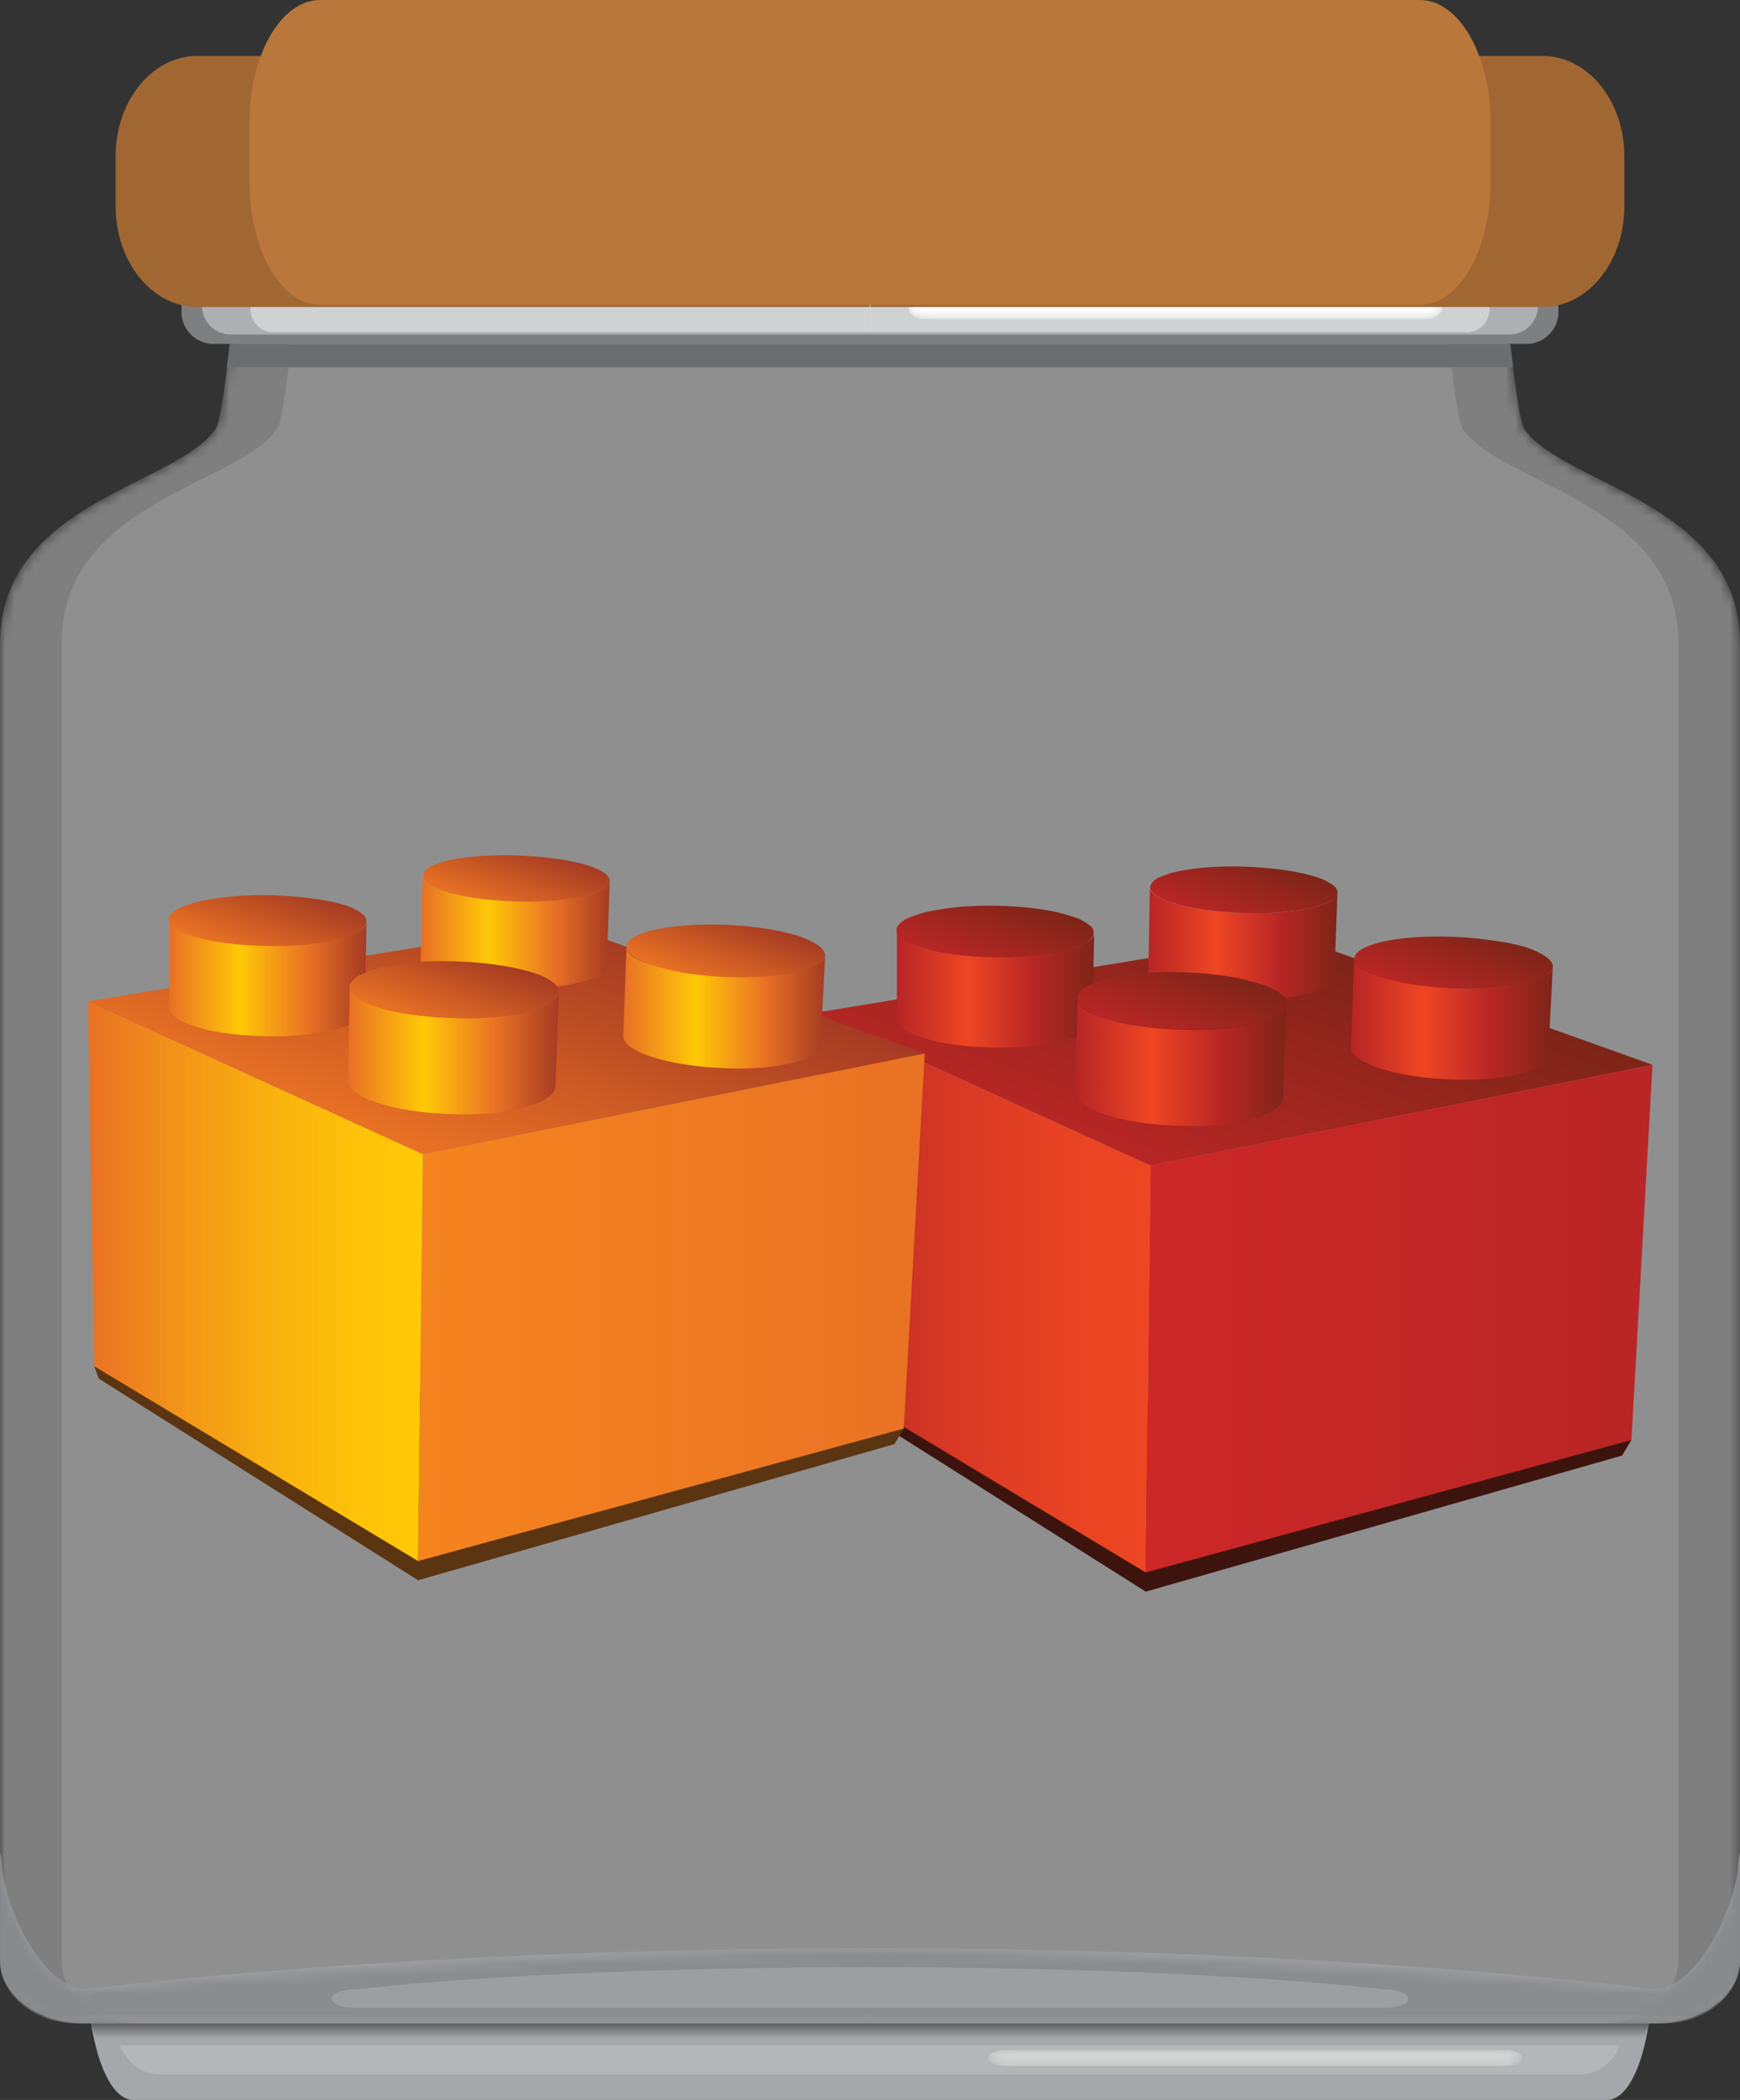 <svg id="Layer_1" data-name="Layer 1" xmlns="http://www.w3.org/2000/svg" xmlns:xlink="http://www.w3.org/1999/xlink" viewBox="0 0 178.55 215.4"><rect x="0" y="0" width="178.55" height="215.4" fill="#333333" stroke="none"/><defs><linearGradient id="linear-gradient" y1="116.49" x2="178.55" y2="116.49" gradientUnits="userSpaceOnUse"><stop offset="0.05" stop-color="#fff"/><stop offset="0.09" stop-color="#fafafa"/><stop offset="0.13" stop-color="#ececec"/><stop offset="0.18" stop-color="#d5d5d5"/><stop offset="0.22" stop-color="#b4b4b4"/><stop offset="0.27" stop-color="#8a8a8a"/><stop offset="0.32" stop-color="#575757"/><stop offset="0.46"/><stop offset="0.55"/><stop offset="0.61" stop-color="#232222"/><stop offset="0.69" stop-color="#4e4c4b"/><stop offset="0.93" stop-color="#fff"/></linearGradient><linearGradient id="linear-gradient-2" x1="126.6" y1="190.01" x2="126.6" y2="207.56" gradientUnits="userSpaceOnUse"><stop offset="0.28"/><stop offset="0.39" stop-color="#030303"/><stop offset="0.49" stop-color="#0e0e0e"/><stop offset="0.57" stop-color="#1f1f1f"/><stop offset="0.66" stop-color="#373737"/><stop offset="0.73" stop-color="#575757"/><stop offset="0.81" stop-color="#7d7d7d"/><stop offset="0.89" stop-color="#ababab"/><stop offset="0.96" stop-color="#dfdfdf"/><stop offset="1" stop-color="#fff"/></linearGradient><linearGradient id="Neutral_4" x1="93.22" y1="31.54" x2="148.04" y2="31.54" gradientUnits="userSpaceOnUse"><stop offset="0.03" stop-color="#231f20"/><stop offset="1" stop-color="#fff"/></linearGradient><linearGradient id="linear-gradient-3" x1="-636.67" y1="190.01" x2="-636.67" y2="207.56" gradientTransform="matrix(-1, 0, 0, 1, -584.72, 0)" xlink:href="#linear-gradient-2"/><linearGradient id="linear-gradient-4" x1="-664.91" y1="11.24" x2="-610.4" y2="11.24" gradientTransform="matrix(-1, 0, 0, 1, -584.72, 0)" gradientUnits="userSpaceOnUse"><stop offset="0.07"/><stop offset="0.88" stop-color="#fff"/><stop offset="0.99"/></linearGradient><linearGradient id="Neutral_4-2" x1="101.39" y1="211.09" x2="156.2" y2="211.09" xlink:href="#Neutral_4"/><linearGradient id="linear-gradient-5" x1="92.2" y1="1.88" x2="144.92" y2="1.88" gradientUnits="userSpaceOnUse"><stop offset="0.03"/><stop offset="0.89" stop-color="#fff"/><stop offset="1"/></linearGradient><mask id="mask" x="0" y="25.42" width="178.55" height="182.14" maskUnits="userSpaceOnUse"><path d="M156.43,44c-1-1.5-2.37-18.62-2.37-18.62H24.49S23.15,42.54,22.12,44C18.16,49.8,0,51.53,0,66V201.11c0,3.56,3.54,6.45,7.9,6.45H170.65c4.36,0,7.9-2.89,7.9-6.45V66C178.55,51.53,160.39,49.8,156.43,44Z" fill="url(#linear-gradient)"/></mask><mask id="mask-2" x="74.66" y="190.01" width="103.89" height="17.54" maskUnits="userSpaceOnUse"><g opacity="0.59"><path d="M178.36,191.16c0,3.56-3.89,12.89-8.69,12.89,0,0-45.89-4.21-95-4.21v7.71h95.2c4.8,0,8.69-2.89,8.69-6.45V190A7.47,7.47,0,0,0,178.36,191.16Z" fill="url(#linear-gradient-2)"/></g></mask><mask id="mask-3" x="93.22" y="30.36" width="54.81" height="2.36" maskUnits="userSpaceOnUse"><path d="M148,31.54c0-.65-.75-1.18-1.69-1.18H94.91c-.93,0-1.69.53-1.69,1.18s.76,1.18,1.69,1.18h51.44C147.28,32.73,148,32.2,148,31.54Z" fill="url(#Neutral_4)"/></mask><mask id="mask-4" x="0" y="190.01" width="103.89" height="17.54" maskUnits="userSpaceOnUse"><g opacity="0.59"><path d="M.19,191.16c0,3.56,3.89,12.89,8.69,12.89,0,0,45.89-4.21,95-4.21v7.71H8.69c-4.8,0-8.69-2.89-8.69-6.45V190A7.47,7.47,0,0,1,.19,191.16Z" fill="url(#linear-gradient-3)"/></g></mask><linearGradient id="linear-gradient-6" x1="89.27" y1="207.56" x2="89.27" y2="209.06" gradientUnits="userSpaceOnUse"><stop offset="0" stop-color="#5e5e5e"/><stop offset="1" stop-color="#a5a7aa"/></linearGradient><mask id="mask-5" x="25.68" y="10.59" width="54.51" height="1.29" maskUnits="userSpaceOnUse"><path d="M80.19,11.24a.73.73,0,0,1-.79.64H26.47a.73.73,0,0,1-.79-.64h0a.73.73,0,0,1,.79-.64H79.4a.73.73,0,0,1,.79.64Z" fill="url(#linear-gradient-4)"/></mask><mask id="mask-6" x="101.39" y="210.26" width="54.81" height="1.65" maskUnits="userSpaceOnUse"><path d="M156.2,211.09c0-.46-.76-.83-1.69-.83H103.07c-.93,0-1.69.37-1.69.83s.76.82,1.69.82h51.44C155.44,211.91,156.2,211.54,156.2,211.09Z" fill="url(#Neutral_4-2)"/></mask><mask id="mask-7" x="92.2" y="0.85" width="52.72" height="2.06" maskUnits="userSpaceOnUse"><path d="M92.2,1.88c0,.57.34,1,.76,1h51.19c.42,0,.76-.46.76-1h0c0-.57-.34-1-.76-1H93c-.42,0-.76.46-.76,1Z" fill="url(#linear-gradient-5)"/></mask><linearGradient id="linear-gradient-7" x1="117.57" y1="135.25" x2="169.57" y2="135.25" gradientUnits="userSpaceOnUse"><stop offset="0" stop-color="#cd2727"/><stop offset="1" stop-color="#b82625"/></linearGradient><linearGradient id="linear-gradient-8" x1="83.69" y1="132.58" x2="118.07" y2="132.58" gradientUnits="userSpaceOnUse"><stop offset="0" stop-color="#b82625"/><stop offset="0.06" stop-color="#bd2925"/><stop offset="0.42" stop-color="#d83924"/><stop offset="0.75" stop-color="#e84323"/><stop offset="1" stop-color="#ee4623"/></linearGradient><linearGradient id="linear-gradient-9" x1="121.45" y1="120.79" x2="130.8" y2="95.11" gradientUnits="userSpaceOnUse"><stop offset="0" stop-color="#b82625"/><stop offset="1" stop-color="#7e2518"/></linearGradient><linearGradient id="linear-gradient-10" x1="117.83" y1="96.77" x2="137.24" y2="96.77" gradientUnits="userSpaceOnUse"><stop offset="0.01" stop-color="#b82625"/><stop offset="0.36" stop-color="#ee4623"/><stop offset="0.69" stop-color="#b82625"/><stop offset="1" stop-color="#7e2518"/></linearGradient><linearGradient id="linear-gradient-11" x1="126.34" y1="94.82" x2="128.92" y2="87.72" xlink:href="#linear-gradient-9"/><linearGradient id="linear-gradient-12" x1="92" y1="101.46" x2="112.28" y2="101.46" xlink:href="#linear-gradient-10"/><linearGradient id="linear-gradient-13" x1="100.74" y1="99.46" x2="103.58" y2="91.65" xlink:href="#linear-gradient-9"/><linearGradient id="linear-gradient-14" x1="138.64" y1="104.5" x2="159.34" y2="104.5" xlink:href="#linear-gradient-10"/><linearGradient id="linear-gradient-15" x1="147.79" y1="102.43" x2="150.52" y2="94.94" xlink:href="#linear-gradient-9"/><linearGradient id="linear-gradient-16" x1="110.37" y1="108.96" x2="132" y2="108.96" xlink:href="#linear-gradient-10"/><linearGradient id="linear-gradient-17" x1="119.77" y1="106.83" x2="122.78" y2="98.55" xlink:href="#linear-gradient-9"/><linearGradient id="linear-gradient-18" x1="42.9" y1="134.09" x2="94.89" y2="134.09" gradientUnits="userSpaceOnUse"><stop offset="0" stop-color="#f5841f"/><stop offset="1" stop-color="#e97224"/></linearGradient><linearGradient id="linear-gradient-19" x1="9.02" y1="131.41" x2="43.39" y2="131.41" gradientUnits="userSpaceOnUse"><stop offset="0.01" stop-color="#e97224"/><stop offset="0.01" stop-color="#e97224"/><stop offset="0.3" stop-color="#f39817"/><stop offset="0.57" stop-color="#f9b30e"/><stop offset="0.82" stop-color="#fec308"/><stop offset="1" stop-color="#ffc906"/></linearGradient><linearGradient id="linear-gradient-20" x1="46.77" y1="119.62" x2="56.12" y2="93.94" gradientUnits="userSpaceOnUse"><stop offset="0" stop-color="#e97224"/><stop offset="1" stop-color="#a53b23"/></linearGradient><linearGradient id="linear-gradient-21" x1="43.16" y1="95.6" x2="62.57" y2="95.6" gradientUnits="userSpaceOnUse"><stop offset="0.01" stop-color="#e97224"/><stop offset="0.36" stop-color="#ffc906"/><stop offset="0.7" stop-color="#e97224"/><stop offset="1" stop-color="#a53b23"/></linearGradient><linearGradient id="linear-gradient-22" x1="51.66" y1="93.65" x2="54.25" y2="86.55" xlink:href="#linear-gradient-20"/><linearGradient id="linear-gradient-23" x1="17.32" y1="100.3" x2="37.61" y2="100.3" xlink:href="#linear-gradient-21"/><linearGradient id="linear-gradient-24" x1="26.06" y1="98.29" x2="28.9" y2="90.48" xlink:href="#linear-gradient-20"/><linearGradient id="linear-gradient-25" x1="63.96" y1="103.33" x2="84.67" y2="103.33" xlink:href="#linear-gradient-21"/><linearGradient id="linear-gradient-26" x1="73.12" y1="101.26" x2="75.84" y2="93.78" xlink:href="#linear-gradient-20"/><linearGradient id="linear-gradient-27" x1="35.69" y1="107.79" x2="57.33" y2="107.79" xlink:href="#linear-gradient-21"/><linearGradient id="linear-gradient-28" x1="45.09" y1="105.66" x2="48.11" y2="97.38" xlink:href="#linear-gradient-20"/></defs><title>2</title><g mask="url(#mask)"><path d="M156.43,44c-1-1.5-2.37-18.62-2.37-18.62H24.49S23.15,42.54,22.12,44C18.16,49.8,0,51.53,0,66V201.11c0,3.56,3.54,6.45,7.9,6.45H170.65c4.36,0,7.9-2.89,7.9-6.45V66C178.55,51.53,160.39,49.8,156.43,44Z" fill="#7f7f7f"/></g><path d="M150.11,44c-1-1.5-2.37-18.62-2.37-18.62H30.81S29.47,42.54,28.44,44c-4,5.77-22.12,7.49-22.12,22V201.11c0,3.56,3.54,6.45,7.9,6.45H164.33c4.36,0,7.9-2.89,7.9-6.45V66C172.23,51.53,154.07,49.8,150.11,44Z" fill="#bbbcbe" opacity="0.27"/><path d="M154,26.71h.12c-.08-.8-.12-1.28-.12-1.28H89.27v1.29Z" fill="#595b5c"/><path d="M89.27,37.67h66c-.11-.77-.21-1.56-.31-2.36H89.27Z" fill="#6b6d6f"/><g opacity="0.59"><path d="M178.36,191.16c0,3.56-3.89,12.89-8.69,12.89,0,0-31.27-4.21-80.39-4.21v7.71h80.58c4.8,0,8.69-2.89,8.69-6.45V190A7.47,7.47,0,0,0,178.36,191.16Z" fill="#aaadb0"/></g><g mask="url(#mask-2)"><path d="M178.36,191.16c0,3.56-3.89,12.89-8.69,12.89,0,0-31.27-4.21-80.39-4.21v7.71h80.58c4.8,0,8.69-2.89,8.69-6.45V190A7.47,7.47,0,0,0,178.36,191.16Z" fill="#7d7f81"/></g><path d="M141.88,204.05s-17.85-2.27-52.6-2.27v4.16H142C145.41,205.95,145.28,204.05,141.88,204.05Z" fill="#fff" opacity="0.16"/><path d="M89.27,28.43h65c-.07-.67-.12-1.25-.17-1.72H89.27Z" fill="#797c7e" opacity="0.71"/><path d="M156.85,28.35H89.27v6.92h67.58a3.28,3.28,0,0,0,3.06-3.46A3.28,3.28,0,0,0,156.85,28.35Z" fill="#7d7f81"/><path d="M154.88,28.43H89.27v5.88h65.61a2.94,2.94,0,1,0,0-5.88Z" fill="#aeafb0"/><path d="M150.23,29.4h-61v4.67h61a2.35,2.35,0,1,0,0-4.67Z" fill="#e1e2e3" opacity="0.66"/><g mask="url(#mask-3)"><path d="M148,31.54c0-.65-.75-1.18-1.69-1.18H94.91c-.93,0-1.69.53-1.69,1.18s.76,1.18,1.69,1.18h51.44C147.28,32.73,148,32.2,148,31.54Z" fill="#fff"/></g><path d="M24.5,26.71h-.12c.07-.8.12-1.28.12-1.28H89.27v1.29Z" fill="#595b5c"/><path d="M9.37,207.56c.67,4.59,2.34,7.84,4.29,7.84H164.89c2,0,3.62-3.25,4.29-7.84Z" fill="#a5a7aa"/><path d="M12.34,209.8a4.47,4.47,0,0,0,4.15,3H162.05a4.47,4.47,0,0,0,4.15-3Z" fill="#b4b6b8"/><path d="M89.27,37.67h-66c.11-.77.21-1.56.31-2.36H89.27Z" fill="#6b6d6f"/><g opacity="0.59"><path d="M.19,191.16c0,3.56,3.89,12.89,8.69,12.89,0,0,31.27-4.21,80.39-4.21v7.71H8.69c-4.8,0-8.69-2.89-8.69-6.45V190A7.47,7.47,0,0,1,.19,191.16Z" fill="#aaadb0"/></g><g mask="url(#mask-4)"><path d="M.19,191.16c0,3.56,3.89,12.89,8.69,12.89,0,0,31.27-4.21,80.39-4.21v7.71H8.69c-4.8,0-8.69-2.89-8.69-6.45V190A7.47,7.47,0,0,1,.19,191.16Z" fill="#7d7f81"/></g><path d="M36.67,204.05s17.85-2.27,52.6-2.27v4.16H36.54C33.14,205.95,33.27,204.05,36.67,204.05Z" fill="#fff" opacity="0.16"/><path d="M89.27,28.43h-65c.07-.67.12-1.25.17-1.72H89.27Z" fill="#797c7e" opacity="0.71"/><path d="M9.37,207.56a8.89,8.89,0,0,0,.53,1.51H168.65a8.85,8.85,0,0,0,.53-1.51Z" fill="url(#linear-gradient-6)"/><g mask="url(#mask-5)"><path d="M80.19,11.24a.73.73,0,0,1-.79.64H26.47a.73.73,0,0,1-.79-.64h0a.73.73,0,0,1,.79-.64H79.4a.73.73,0,0,1,.79.64Z" fill="#fff" opacity="0.32"/></g><path d="M21.69,28.35H89.27v6.92H21.69a3.28,3.28,0,0,1-3.06-3.46A3.28,3.28,0,0,1,21.69,28.35Z" fill="#7d7f81"/><path d="M23.67,28.43H89.27v5.88H23.67a2.94,2.94,0,1,1,0-5.88Z" fill="#aeafb0"/><path d="M28.32,29.4h61v4.67h-61a2.35,2.35,0,1,1,0-4.67Z" fill="#e1e2e3" opacity="0.66"/><g mask="url(#mask-6)"><path d="M156.2,211.09c0-.46-.76-.83-1.29-.83H103.47c-1.33,0-2.08.37-2.08.83s.76.82,1.69.82h51.44C155.44,211.91,156.2,211.54,156.2,211.09Z" fill="#d6d6d6"/></g><path d="M158.31,5.74h-69V31.49h69c4.62,0,8.37-4.61,8.37-10.3V16C166.68,10.35,162.93,5.74,158.31,5.74Z" fill="#a16733"/><path d="M154.15,7H89.27V30.2h64.88c4.39,0,8-4.15,8-9.27V16.3C162.1,11.18,158.54,7,154.15,7Z" fill="#a16733"/><g mask="url(#mask-7)"><path d="M92.2,1.88c0,.57.34,1,.76,1h51.19c.42,0,.76-.46.76-1h0c0-.57-.34-1-.76-1H93c-.42,0-.76.46-.76,1Z" fill="#fff" opacity="0.71"/></g><path d="M20.24,5.74h69V31.49h-69c-4.62,0-8.37-4.61-8.37-10.3V16C11.87,10.35,15.61,5.74,20.24,5.74Z" fill="#a16733"/><path d="M24.4,7H89.27V30.2H24.4c-4.39,0-7.95-4.15-7.95-9.27V16.3C16.45,11.18,20,7,24.4,7Z" fill="#a16733"/><path d="M145.7,0H32.85c-4,0-7.24,5.6-7.24,12.51v6.25c0,6.91,3.24,12.51,7.24,12.51H145.7c4,0,7.24-5.6,7.24-12.51V12.51C152.94,5.6,149.7,0,145.7,0Z" fill="#ba773b"/><polygon points="167.41 147.7 84.36 141.32 84.82 142.58 117.57 163.26 166.45 149.3 167.41 147.7" fill="#3c140d"/><polygon points="169.57 109.22 167.41 147.7 117.57 161.29 118.07 119.56 169.57 109.22" fill="url(#linear-gradient-7)"/><polygon points="118.07 119.56 117.57 161.29 84.36 141.32 83.69 103.88 118.07 119.56" fill="url(#linear-gradient-8)"/><polygon points="169.57 109.22 118.07 119.56 83.69 103.88 132.3 95.9 169.57 109.22" fill="url(#linear-gradient-9)"/><path d="M137.24,91.54l-.31,8.69a.85.85,0,0,1-.21.51,2.15,2.15,0,0,1-.6.48,5.56,5.56,0,0,1-1,.44,11.87,11.87,0,0,1-1.37.37,23.21,23.21,0,0,1-3.34.44,34.65,34.65,0,0,1-3.72,0,32.32,32.32,0,0,1-3.61-.36,18.36,18.36,0,0,1-3-.72,8.23,8.23,0,0,1-1-.41,4.09,4.09,0,0,1-.7-.43,1.72,1.72,0,0,1-.41-.44.81.81,0,0,1-.13-.44L118,91a.71.71,0,0,0,.13.41,1.66,1.66,0,0,0,.42.41,4.21,4.21,0,0,0,.71.4,8.79,8.79,0,0,0,1,.38,19.82,19.82,0,0,0,3.05.68,35,35,0,0,0,3.64.34c1.26.05,2.53,0,3.74,0a25.18,25.18,0,0,0,3.36-.4,12.73,12.73,0,0,0,1.38-.34,5.88,5.88,0,0,0,1-.4A2.13,2.13,0,0,0,137,92,.75.75,0,0,0,137.24,91.54Z" fill="url(#linear-gradient-10)"/><path d="M134.77,89.87a6.67,6.67,0,0,1,1.93.85c.41.3.59.61.54.91s-.35.6-.87.87a9.1,9.1,0,0,1-2.3.71,25.18,25.18,0,0,1-3.36.4c-1.21.07-2.48.07-3.74,0a35,35,0,0,1-3.64-.34,19.82,19.82,0,0,1-3.05-.68,5.6,5.6,0,0,1-1.84-.89c-.36-.31-.48-.62-.37-.92a1.83,1.83,0,0,1,1-.84,10.25,10.25,0,0,1,2.34-.66,26.19,26.19,0,0,1,3.27-.36c1.16-.06,2.38-.06,3.58,0s2.39.16,3.49.32A21.14,21.14,0,0,1,134.77,89.87Z" fill="url(#linear-gradient-11)"/><path d="M112.28,95.68q-.09,4.55-.17,9.09a1,1,0,0,1-.25.6,2.58,2.58,0,0,1-.71.58,6.71,6.71,0,0,1-1.18.52,13.83,13.83,0,0,1-1.64.45,25.57,25.57,0,0,1-3.63.48,35.27,35.27,0,0,1-3.94,0,30.82,30.82,0,0,1-3.74-.39,16.29,16.29,0,0,1-3-.79,7,7,0,0,1-.88-.41,3.52,3.52,0,0,1-.62-.43,1.66,1.66,0,0,1-.37-.44.9.9,0,0,1-.12-.44q0-4.56,0-9.12a.78.78,0,0,0,.12.41,1.58,1.58,0,0,0,.37.41,3.66,3.66,0,0,0,.63.4A7.39,7.39,0,0,0,94,97a17.41,17.41,0,0,0,3.06.74,33.56,33.56,0,0,0,3.76.37,38.68,38.68,0,0,0,4,0,28,28,0,0,0,3.66-.44,14.89,14.89,0,0,0,1.65-.41,6.94,6.94,0,0,0,1.18-.48,2.54,2.54,0,0,0,.72-.53A.87.87,0,0,0,112.28,95.68Z" fill="url(#linear-gradient-12)"/><path d="M110,94a5.29,5.29,0,0,1,1.83.93.87.87,0,0,1,.35,1,2.13,2.13,0,0,1-1.14,1,11.38,11.38,0,0,1-2.61.78,28,28,0,0,1-3.66.44,38.68,38.68,0,0,1-4,0,33.56,33.56,0,0,1-3.76-.37A17.41,17.41,0,0,1,94,97a4.39,4.39,0,0,1-1.73-1,.79.79,0,0,1-.16-1,2.71,2.71,0,0,1,1.29-.92,12.75,12.75,0,0,1,2.65-.73,28.94,28.94,0,0,1,3.55-.4c1.24-.07,2.53-.07,3.78,0a34,34,0,0,1,3.61.34A18.71,18.71,0,0,1,110,94Z" fill="url(#linear-gradient-13)"/><path d="M159.34,99.13q-.23,4.59-.47,9.17a1,1,0,0,1-.2.53,2.1,2.1,0,0,1-.56.5,5.06,5.06,0,0,1-.92.45,10.44,10.44,0,0,1-1.29.39,21.26,21.26,0,0,1-3.43.5,34.81,34.81,0,0,1-7.79-.36,20.83,20.83,0,0,1-3.34-.81,10,10,0,0,1-1.21-.5,4.86,4.86,0,0,1-.85-.52,2.07,2.07,0,0,1-.5-.53,1,1,0,0,1-.15-.53h0l.33-9.15a.84.84,0,0,0,.15.49,2,2,0,0,0,.5.5,5,5,0,0,0,.86.49,10.54,10.54,0,0,0,1.22.46,22.52,22.52,0,0,0,3.36.76,38,38,0,0,0,7.85.35,23.12,23.12,0,0,0,3.45-.45,11,11,0,0,0,1.29-.36,5.28,5.28,0,0,0,.93-.42,2.06,2.06,0,0,0,.56-.46A.85.85,0,0,0,159.34,99.13Z" fill="url(#linear-gradient-14)"/><path d="M156.35,97.09a8.47,8.47,0,0,1,2.22,1c.5.34.76.69.77,1s-.23.67-.72,1a7.59,7.59,0,0,1-2.26.8,23.12,23.12,0,0,1-3.45.45,38,38,0,0,1-7.85-.35,22.52,22.52,0,0,1-3.36-.76,7.19,7.19,0,0,1-2.13-1c-.45-.34-.64-.69-.59-1s.35-.66.9-.95a8.77,8.77,0,0,1,2.32-.75,24.1,24.1,0,0,1,3.36-.41,38.08,38.08,0,0,1,7.49.33A23.64,23.64,0,0,1,156.35,97.09Z" fill="url(#linear-gradient-15)"/><path d="M132,103l-.33,9.62a1.14,1.14,0,0,1-.24.64,2.55,2.55,0,0,1-.68.6,6.14,6.14,0,0,1-1.11.55,12.32,12.32,0,0,1-1.55.47,23.69,23.69,0,0,1-3.75.56,34.58,34.58,0,0,1-4.16,0,32.23,32.23,0,0,1-4-.44,18.39,18.39,0,0,1-3.36-.89,8.58,8.58,0,0,1-1.08-.5,4.31,4.31,0,0,1-.76-.52,2,2,0,0,1-.45-.54,1.08,1.08,0,0,1-.14-.54q.09-4.81.18-9.62a.94.94,0,0,0,.14.5,1.93,1.93,0,0,0,.45.5,4.43,4.43,0,0,0,.77.49,9.05,9.05,0,0,0,1.09.47,19.74,19.74,0,0,0,3.39.83,35,35,0,0,0,4.06.41,38,38,0,0,0,4.19,0,25.66,25.66,0,0,0,3.77-.51,13.25,13.25,0,0,0,1.56-.44,6.38,6.38,0,0,0,1.12-.51,2.49,2.49,0,0,0,.68-.56A1,1,0,0,0,132,103Z" fill="url(#linear-gradient-16)"/><path d="M129.28,100.92a6.87,6.87,0,0,1,2.13,1,1.22,1.22,0,0,1,.58,1.13,1.77,1.77,0,0,1-1,1.08,9.66,9.66,0,0,1-2.59.89,25.66,25.66,0,0,1-3.77.51,38,38,0,0,1-4.19,0,35,35,0,0,1-4.06-.41,19.74,19.74,0,0,1-3.39-.83,5.74,5.74,0,0,1-2-1.1,1,1,0,0,1-.37-1.14,2.24,2.24,0,0,1,1.18-1,11,11,0,0,1,2.65-.83,26.57,26.57,0,0,1,3.66-.46,38.08,38.08,0,0,1,4,0,35.65,35.65,0,0,1,3.88.38A21.2,21.2,0,0,1,129.28,100.92Z" fill="url(#linear-gradient-17)"/><polygon points="92.74 146.53 9.68 140.15 10.14 141.41 42.9 162.09 91.78 148.13 92.74 146.53" fill="#5b3411"/><polygon points="94.89 108.05 92.74 146.53 42.9 160.12 43.39 118.39 94.89 108.05" fill="url(#linear-gradient-18)"/><polygon points="43.39 118.39 42.9 160.12 9.68 140.15 9.02 102.71 43.39 118.39" fill="url(#linear-gradient-19)"/><polygon points="94.89 108.05 43.39 118.39 9.02 102.71 57.62 94.74 94.89 108.05" fill="url(#linear-gradient-20)"/><path d="M62.57,90.38l-.31,8.69a.85.85,0,0,1-.21.51,2.16,2.16,0,0,1-.6.48,5.59,5.59,0,0,1-1,.44,11.78,11.78,0,0,1-1.37.37,23.18,23.18,0,0,1-3.34.44,34.55,34.55,0,0,1-3.72,0,32.23,32.23,0,0,1-3.61-.36,18.37,18.37,0,0,1-3-.72,8.31,8.31,0,0,1-1-.41,4.08,4.08,0,0,1-.7-.43,1.71,1.71,0,0,1-.41-.44.81.81,0,0,1-.13-.44l.19-8.7a.71.71,0,0,0,.13.41,1.66,1.66,0,0,0,.42.41,4.16,4.16,0,0,0,.71.4,8.82,8.82,0,0,0,1,.38,19.91,19.91,0,0,0,3,.68,35.06,35.06,0,0,0,3.64.34c1.26.06,2.53.05,3.74,0a25.22,25.22,0,0,0,3.36-.4,12.66,12.66,0,0,0,1.38-.34,5.88,5.88,0,0,0,1-.4,2.14,2.14,0,0,0,.6-.44A.75.75,0,0,0,62.57,90.38Z" fill="url(#linear-gradient-21)"/><path d="M60.09,88.7a6.64,6.64,0,0,1,1.93.85c.41.3.59.61.54.91s-.35.6-.87.86a9.09,9.09,0,0,1-2.3.71,25.22,25.22,0,0,1-3.36.4c-1.21.07-2.48.07-3.74,0a35.06,35.06,0,0,1-3.64-.34,19.91,19.91,0,0,1-3-.68,5.61,5.61,0,0,1-1.84-.89c-.36-.31-.48-.62-.37-.92a1.82,1.82,0,0,1,1-.84,10.28,10.28,0,0,1,2.34-.66A26.16,26.16,0,0,1,50,87.77c1.16-.06,2.38-.06,3.58,0s2.39.16,3.49.32A21.22,21.22,0,0,1,60.09,88.7Z" fill="url(#linear-gradient-22)"/><path d="M37.61,94.52q-.09,4.55-.17,9.09a1,1,0,0,1-.25.6,2.59,2.59,0,0,1-.71.58,6.71,6.71,0,0,1-1.18.52,13.78,13.78,0,0,1-1.64.45,25.56,25.56,0,0,1-3.63.48,35.32,35.32,0,0,1-3.94,0,30.77,30.77,0,0,1-3.74-.39,16.2,16.2,0,0,1-3-.79,7.06,7.06,0,0,1-.88-.41,3.55,3.55,0,0,1-.62-.43,1.65,1.65,0,0,1-.37-.44.89.89,0,0,1-.12-.44q0-4.56,0-9.12a.78.78,0,0,0,.12.41,1.57,1.57,0,0,0,.37.41,3.65,3.65,0,0,0,.63.4,7.39,7.39,0,0,0,.89.38,17.43,17.43,0,0,0,3.06.74,33.55,33.55,0,0,0,3.76.37,38.64,38.64,0,0,0,4,0,27.9,27.9,0,0,0,3.66-.44,14.85,14.85,0,0,0,1.65-.41,7,7,0,0,0,1.18-.48,2.55,2.55,0,0,0,.72-.53A.87.87,0,0,0,37.61,94.52Z" fill="url(#linear-gradient-23)"/><path d="M35.37,92.84a5.29,5.29,0,0,1,1.83.93.87.87,0,0,1,.35,1,2.13,2.13,0,0,1-1.14,1,11.34,11.34,0,0,1-2.61.78,27.9,27.9,0,0,1-3.66.44,38.64,38.64,0,0,1-4,0,33.55,33.55,0,0,1-3.76-.37,17.43,17.43,0,0,1-3.06-.74,4.39,4.39,0,0,1-1.73-1,.79.79,0,0,1-.16-1A2.71,2.71,0,0,1,18.77,93a12.75,12.75,0,0,1,2.65-.73,28.86,28.86,0,0,1,3.55-.4c1.24-.07,2.53-.07,3.78,0a33.89,33.89,0,0,1,3.61.34A18.69,18.69,0,0,1,35.37,92.84Z" fill="url(#linear-gradient-24)"/><path d="M84.67,98q-.23,4.59-.47,9.17a1,1,0,0,1-.2.53,2.1,2.1,0,0,1-.56.5,5.07,5.07,0,0,1-.92.45,10.49,10.49,0,0,1-1.29.39,21.27,21.27,0,0,1-3.43.5,33.85,33.85,0,0,1-3.91,0,33.47,33.47,0,0,1-3.88-.4,20.75,20.75,0,0,1-3.34-.81,10.09,10.09,0,0,1-1.21-.5,4.9,4.9,0,0,1-.85-.52,2.06,2.06,0,0,1-.5-.53,1,1,0,0,1-.15-.53h0l.33-9.15a.83.83,0,0,0,.15.49,2,2,0,0,0,.5.5,5.06,5.06,0,0,0,.86.49A10.65,10.65,0,0,0,67,99a22.45,22.45,0,0,0,3.36.76,38,38,0,0,0,7.85.35,23,23,0,0,0,3.45-.45A11,11,0,0,0,83,99.32a5.3,5.3,0,0,0,.93-.42,2.07,2.07,0,0,0,.56-.46A.85.85,0,0,0,84.67,98Z" fill="url(#linear-gradient-25)"/><path d="M81.67,95.93a8.47,8.47,0,0,1,2.22,1c.5.34.76.69.77,1s-.23.67-.72,1a7.6,7.6,0,0,1-2.26.8,23,23,0,0,1-3.45.45,38,38,0,0,1-7.85-.35A22.45,22.45,0,0,1,67,99a7.21,7.21,0,0,1-2.13-1c-.45-.34-.64-.69-.59-1s.36-.66.9-.95a8.76,8.76,0,0,1,2.32-.75,24.17,24.17,0,0,1,3.36-.41,38,38,0,0,1,7.49.33A23.66,23.66,0,0,1,81.67,95.93Z" fill="url(#linear-gradient-26)"/><path d="M57.33,101.81,57,111.42a1.14,1.14,0,0,1-.24.64,2.54,2.54,0,0,1-.68.6,6.09,6.09,0,0,1-1.11.55,12.32,12.32,0,0,1-1.55.47,23.64,23.64,0,0,1-3.75.56,34.62,34.62,0,0,1-4.16,0,32.16,32.16,0,0,1-4-.44,18.34,18.34,0,0,1-3.36-.89,8.52,8.52,0,0,1-1.08-.5,4.36,4.36,0,0,1-.76-.52,2,2,0,0,1-.45-.54,1.08,1.08,0,0,1-.14-.54q.09-4.81.18-9.62a.94.94,0,0,0,.14.5,1.93,1.93,0,0,0,.45.5,4.4,4.4,0,0,0,.77.49,9,9,0,0,0,1.09.47,19.76,19.76,0,0,0,3.39.83,35,35,0,0,0,4.06.41,38,38,0,0,0,4.19,0,25.72,25.72,0,0,0,3.77-.51,13.21,13.21,0,0,0,1.56-.44,6.32,6.32,0,0,0,1.12-.51,2.48,2.48,0,0,0,.68-.56A1,1,0,0,0,57.33,101.81Z" fill="url(#linear-gradient-27)"/><path d="M54.61,99.75a6.87,6.87,0,0,1,2.13,1,1.22,1.22,0,0,1,.58,1.13,1.77,1.77,0,0,1-1,1.08,9.65,9.65,0,0,1-2.59.89,25.72,25.72,0,0,1-3.77.51,38,38,0,0,1-4.19,0A35,35,0,0,1,41.7,104a19.76,19.76,0,0,1-3.39-.83,5.75,5.75,0,0,1-2-1.1,1,1,0,0,1-.37-1.14,2.24,2.24,0,0,1,1.18-1,11,11,0,0,1,2.65-.83,26.69,26.69,0,0,1,3.66-.46,38,38,0,0,1,4,0,35.51,35.51,0,0,1,3.88.38A21.19,21.19,0,0,1,54.61,99.75Z" fill="url(#linear-gradient-28)"/></svg>
